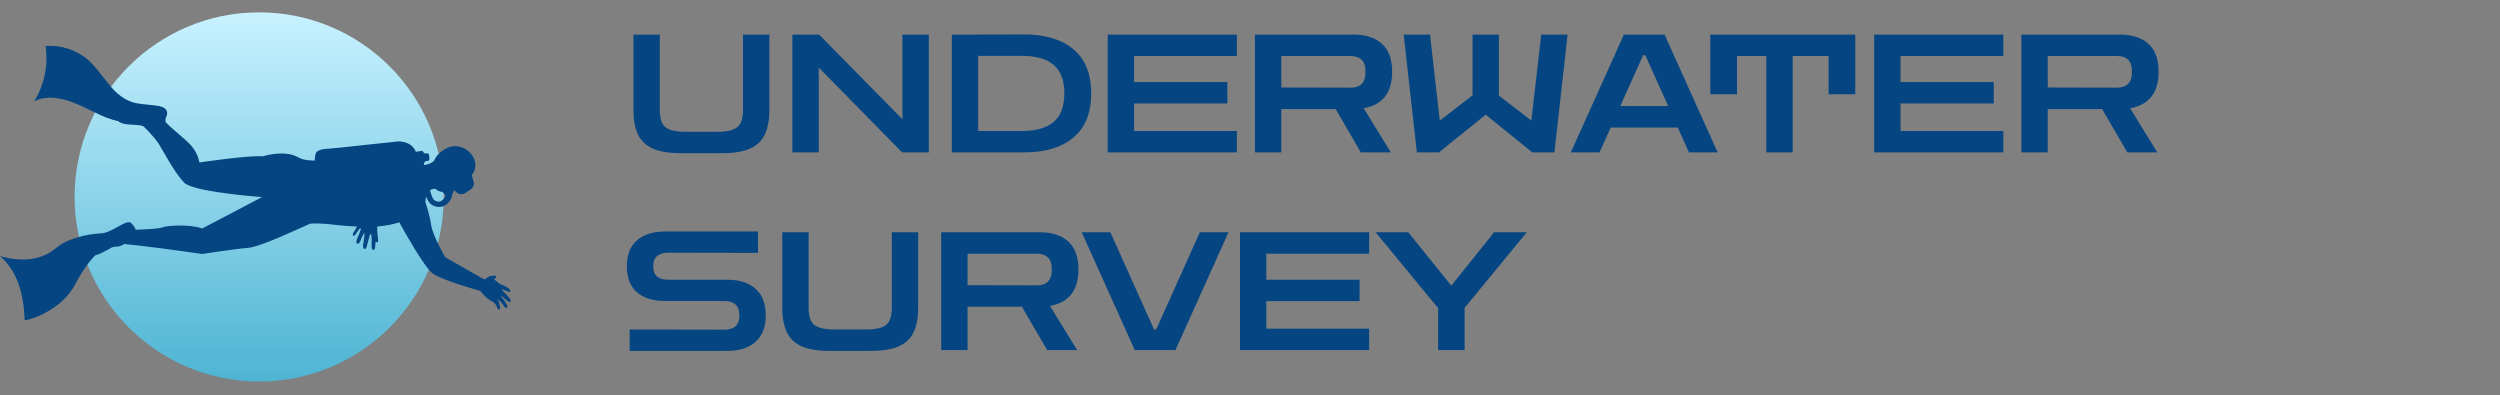 <svg width="607" height="96" viewBox="0 0 607 96" fill="none" xmlns="http://www.w3.org/2000/svg">
<rect x="0" y="0" width="607" height="96" fill="#808080" stroke="none"/>
<circle cx="62.929" cy="47.816" r="44.816" fill="url(#paint0_linear_2620_122)"/>
<path d="M21.238 14.397C23.291 16.203 24.791 18.481 26.528 20.601C28.265 22.721 30.476 24.606 33.239 25.077C34.502 25.313 35.844 25.391 37.187 25.549C38.45 25.706 40.108 25.863 40.503 26.962C40.582 27.119 40.582 27.276 40.582 27.433C40.661 28.218 39.871 28.768 40.266 29.711C42.082 31.595 45.319 34.03 46.503 35.443C48.161 37.407 48.398 39.449 48.398 39.449C48.398 39.449 60.557 37.642 63.794 37.956C63.794 37.956 68.847 36.307 72.242 38.113C73.031 38.585 73.979 38.82 74.847 38.899C75.4 38.977 75.874 38.977 76.426 38.977C76.426 38.27 76.505 37.642 76.663 37.25C76.742 37.093 76.821 36.935 76.9 36.857C77.768 36.15 79.19 36.15 79.19 36.15L81.005 35.993L82.585 35.836L93.638 34.658L95.217 34.501L96.48 34.344C96.48 34.344 99.796 34.03 100.981 36.857L102.56 36.621L103.033 37.25H103.902L104.139 37.485C104.218 37.956 104.297 38.428 104.218 38.82L103.981 39.056L103.27 39.134L102.875 39.763C102.954 39.841 102.954 39.998 103.033 40.077C103.902 39.998 104.77 39.527 105.086 39.291C105.402 39.134 105.481 38.742 105.876 38.113C106.112 37.799 106.428 37.407 106.902 37.014C107.139 36.778 107.455 36.543 107.849 36.307C111.086 34.187 114.876 36.543 115.35 39.449C115.587 40.862 115.113 41.804 114.56 42.511L115.034 44.317C115.271 45.26 114.324 45.967 114.324 45.967C114.324 45.967 113.85 46.281 112.902 46.909C111.955 47.459 111.086 46.909 111.086 46.909L110.218 46.124C110.218 46.516 110.06 46.752 109.823 46.987C109.823 48.165 108.955 49.343 108.007 49.893C106.902 50.521 105.481 50.286 104.533 49.5C103.981 48.951 103.665 48.244 103.428 47.616C103.349 48.087 103.349 48.637 103.27 49.029C103.744 50.443 104.454 52.877 104.691 54.683C105.086 57.275 108.086 62.458 108.086 62.458L117.64 67.877C117.64 67.877 118.508 67.17 118.824 67.091C119.14 67.013 119.692 66.934 119.692 66.934C119.692 66.934 120.403 66.856 120.482 67.17C120.561 67.484 119.929 67.798 119.929 67.798L121.271 68.897L122.535 69.447L123.324 69.918C123.324 69.918 124.114 70.468 123.877 70.782C123.64 71.096 123.008 70.625 123.008 70.625L122.298 70.39L121.903 70.233L121.824 70.39L123.008 71.568L123.798 72.51C123.798 72.51 124.114 72.981 123.956 73.217C123.798 73.452 123.403 73.217 123.087 72.981C122.771 72.667 122.377 72.353 122.377 72.353L121.666 71.803L121.587 71.882L122.298 72.746L122.85 73.609C122.85 73.609 123.482 74.395 123.087 74.709C122.693 75.023 122.219 74.081 122.219 74.081L121.666 73.374C121.666 73.374 121.035 72.824 121.035 72.746L120.877 72.824L121.192 73.452L121.35 74.316C121.35 74.316 121.508 75.259 121.271 75.18C121.035 75.102 120.719 75.023 120.561 74.316L120.166 73.688L119.85 73.374C119.85 73.374 118.192 72.588 117.561 71.725C116.929 70.939 116.613 70.704 116.613 70.625C116.613 70.625 107.06 68.034 104.849 66.228C102.954 64.657 98.217 56.333 96.954 53.977C95.296 54.526 93.48 54.84 91.585 54.998C91.585 55.39 91.585 55.783 91.585 55.861C91.585 56.097 91.664 57.118 91.743 57.589C91.822 58.06 91.901 58.924 91.585 58.846C91.269 58.767 91.19 58.688 91.19 58.688L91.112 59.788C91.112 59.788 91.032 60.887 90.559 60.652C90.085 60.495 90.243 59.238 90.243 59.238V58.139L90.164 56.961L89.848 56.882L89.532 58.06L89.217 59.16C89.217 59.16 88.98 60.73 88.427 60.416C87.874 60.102 88.269 58.924 88.269 58.924L88.427 57.668L88.506 56.411L88.19 56.961L87.716 57.903C87.716 57.903 87.322 59.395 86.769 59.16C86.216 58.924 86.769 57.825 86.769 57.825L87.164 56.882L87.638 55.626L87.401 55.39L86.611 56.49C86.611 56.49 86.058 57.511 85.743 57.196C85.427 56.882 86.058 56.097 86.058 56.097L86.69 54.998C84.953 54.919 83.374 54.84 82.19 54.683C80.927 54.526 80.137 54.448 80.137 54.448C80.137 54.448 79.821 54.448 79.347 54.369C78.084 54.291 75.637 54.134 75.163 54.369C74.531 54.605 63.399 59.945 60.241 60.181C57.083 60.416 49.109 61.673 49.109 61.673C49.109 61.673 39.95 60.338 33.792 59.631C32.371 59.474 31.107 59.317 30.16 59.238C29.607 59.631 28.976 59.867 28.502 59.867C26.923 59.867 26.607 60.495 26.291 60.573C26.054 60.652 24.317 61.751 23.133 61.987C21.475 63.636 19.817 66.07 18.159 69.212C15.159 74.866 8.132 77.536 6 77.772C5.764 71.41 4.263 65.913 0 62.144C0 62.144 7.895 64.971 13.343 60.416C16.422 57.825 20.843 56.882 24.633 56.647C27.318 56.49 30.713 53.113 31.818 54.134C31.818 54.134 32.765 54.998 32.923 55.783C34.739 55.704 38.213 55.626 39.319 55.233C40.582 54.762 45.871 54.369 49.109 55.469L63.636 47.851C58.583 47.459 46.503 46.281 44.687 44.317C42.319 41.804 39.871 37.093 38.529 34.894C37.818 33.794 36.713 32.616 35.844 31.674C35.529 31.36 35.213 31.046 34.897 30.732C33.555 29.946 30.239 30.732 28.66 29.396C26.607 29.004 24.554 28.061 22.659 27.119C20.37 26.02 18.159 24.842 15.712 24.213C13.264 23.585 10.501 23.428 8.29 24.606C10.738 20.68 11.764 15.811 11.053 11.177C14.606 10.863 18.396 12.041 21.238 14.397ZM105.402 48.558C105.876 48.951 106.586 49.108 107.139 48.794C107.692 48.48 108.165 47.773 108.165 47.301C107.849 47.145 107.613 46.83 107.455 46.595C106.428 46.595 105.639 45.809 105.639 45.809C105.165 45.888 104.77 45.967 104.454 46.124C104.454 46.202 104.454 46.202 104.454 46.281V46.438C104.77 47.301 104.928 48.087 105.402 48.558Z" fill="#044582"/>
<path d="M165.36 37.2C162.453 37.2 160.16 36.827 158.48 36.08C156.8 35.307 155.6 34.147 154.88 32.6C154.16 31.053 153.8 29.107 153.8 26.76V8.4H160.2V26.76C160.2 28.787 160.667 30.173 161.6 30.92C162.56 31.64 164.173 32 166.44 32H174.16C176.427 32 178.027 31.64 178.96 30.92C179.92 30.173 180.4 28.787 180.4 26.76V8.4H186.8V26.76C186.8 29.107 186.44 31.053 185.72 32.6C185 34.147 183.8 35.307 182.12 36.08C180.44 36.827 178.147 37.2 175.24 37.2H165.36ZM192.394 37V8.4H198.874L219.114 28.96V8.4H225.514V37H219.034L198.794 16.4V37H192.394ZM231.105 37V8.4H235.825L248.625 8.36C253.798 8.36 257.811 9.573 260.665 12C263.518 14.427 264.945 17.987 264.945 22.68C264.945 27.373 263.518 30.933 260.665 33.36C257.811 35.787 253.798 37 248.625 37H231.105ZM248.185 13.56H237.505V31.8H248.185C251.545 31.8 254.091 31.067 255.825 29.6C257.558 28.133 258.425 25.827 258.425 22.68C258.425 19.507 257.558 17.2 255.825 15.76C254.091 14.293 251.545 13.56 248.185 13.56ZM268.956 37V8.4H300.316V13.6H275.356V19.92H297.996V25.12H275.356V31.8H300.316V37H268.956ZM304.698 37V8.4H328.658C331.618 8.4 333.912 9.147 335.538 10.64C337.192 12.133 338.018 14.4 338.018 17.44C338.018 20.027 337.418 22.053 336.218 23.52C335.018 24.987 333.312 25.907 331.098 26.28L337.698 37H330.418L324.298 26.48H311.098V37H304.698ZM327.898 13.6H311.098V21.24L327.898 21.28C329.072 21.28 329.965 20.987 330.578 20.4C331.218 19.813 331.538 18.827 331.538 17.44C331.538 16.027 331.218 15.04 330.578 14.48C329.965 13.893 329.072 13.6 327.898 13.6ZM344.013 37L340.813 8.4H347.213L349.573 29.28L357.533 23.16V8.4H363.933V23.2L371.813 29.28L374.213 8.4H380.613L377.413 37H372.053L360.733 27.84L349.372 37H344.013ZM381.4 37L394.28 8.4H404.16L417.04 37H410.08L407.36 30.96H391.08L388.36 37H381.4ZM393.4 25.76H405.04L399.48 13.4H398.96L393.4 25.76ZM415.261 22.88V8.4H450.461V22.88H443.981V13.6H435.261V37H428.861V13.6H421.741V22.88H415.261ZM455.05 37V8.4H486.41V13.6H461.45V19.92H484.09V25.12H461.45V31.8H486.41V37H455.05ZM490.792 37V8.4H514.752C517.712 8.4 520.006 9.147 521.632 10.64C523.286 12.133 524.112 14.4 524.112 17.44C524.112 20.027 523.512 22.053 522.312 23.52C521.112 24.987 519.406 25.907 517.192 26.28L523.792 37H516.512L510.392 26.48H497.192V37H490.792ZM513.992 13.6H497.192V21.24L513.992 21.28C515.166 21.28 516.059 20.987 516.672 20.4C517.312 19.813 517.632 18.827 517.632 17.44C517.632 16.027 517.312 15.04 516.672 14.48C516.059 13.893 515.166 13.6 513.992 13.6ZM152.88 85.2V80L175.88 80.04C177.053 80.04 177.947 79.773 178.56 79.24C179.2 78.68 179.52 77.787 179.52 76.56C179.52 75.333 179.2 74.453 178.56 73.92C177.947 73.36 177.053 73.08 175.88 73.08H161.56C158.6 73.08 156.293 72.373 154.64 70.96C153.013 69.52 152.2 67.413 152.2 64.64C152.2 61.867 153.013 59.773 154.64 58.36C156.293 56.92 158.6 56.2 161.56 56.2H184.04V61.4L162.24 61.36C161.093 61.36 160.2 61.627 159.56 62.16C158.92 62.667 158.6 63.493 158.6 64.64C158.6 65.787 158.92 66.627 159.56 67.16C160.2 67.667 161.093 67.92 162.24 67.92H176.56C179.52 67.92 181.813 68.653 183.44 70.12C185.093 71.56 185.92 73.707 185.92 76.56C185.92 79.387 185.093 81.533 183.44 83C181.813 84.467 179.52 85.2 176.56 85.2H152.88ZM201.493 85.2C198.586 85.2 196.293 84.827 194.613 84.08C192.933 83.307 191.733 82.147 191.013 80.6C190.293 79.053 189.933 77.107 189.933 74.76V56.4H196.333V74.76C196.333 76.787 196.799 78.173 197.733 78.92C198.693 79.64 200.306 80 202.573 80H210.293C212.559 80 214.159 79.64 215.093 78.92C216.053 78.173 216.533 76.787 216.533 74.76V56.4H222.933V74.76C222.933 77.107 222.573 79.053 221.853 80.6C221.133 82.147 219.933 83.307 218.253 84.08C216.573 84.827 214.279 85.2 211.373 85.2H201.493ZM228.527 85V56.4H252.487C255.447 56.4 257.74 57.147 259.367 58.64C261.02 60.133 261.847 62.4 261.847 65.44C261.847 68.027 261.247 70.053 260.047 71.52C258.847 72.987 257.14 73.907 254.927 74.28L261.527 85H254.247L248.127 74.48H234.927V85H228.527ZM251.727 61.6H234.927V69.24L251.727 69.28C252.9 69.28 253.793 68.987 254.407 68.4C255.047 67.813 255.367 66.827 255.367 65.44C255.367 64.027 255.047 63.04 254.407 62.48C253.793 61.893 252.9 61.6 251.727 61.6ZM275.521 85L262.641 56.4H269.601L280.201 80H280.721L291.321 56.4H298.281L285.401 85H275.521ZM301.066 85V56.4H332.426V61.6H307.466V67.92H330.106V73.12H307.466V79.8H332.426V85H301.066ZM349.168 85V74.8L334.008 56.4H341.928L352.368 69.36L362.768 56.4H370.688L355.608 74.76V85H349.168Z" fill="#044582"/>
<defs>
<linearGradient id="paint0_linear_2620_122" x1="62.929" y1="3" x2="62.929" y2="92.633" gradientUnits="userSpaceOnUse">
<stop stop-color="#C8F2FF"/>
<stop offset="1" stop-color="#4EB4D3"/>
<stop offset="1" stop-color="#72D2F0"/>
</linearGradient>
</defs>
</svg>
